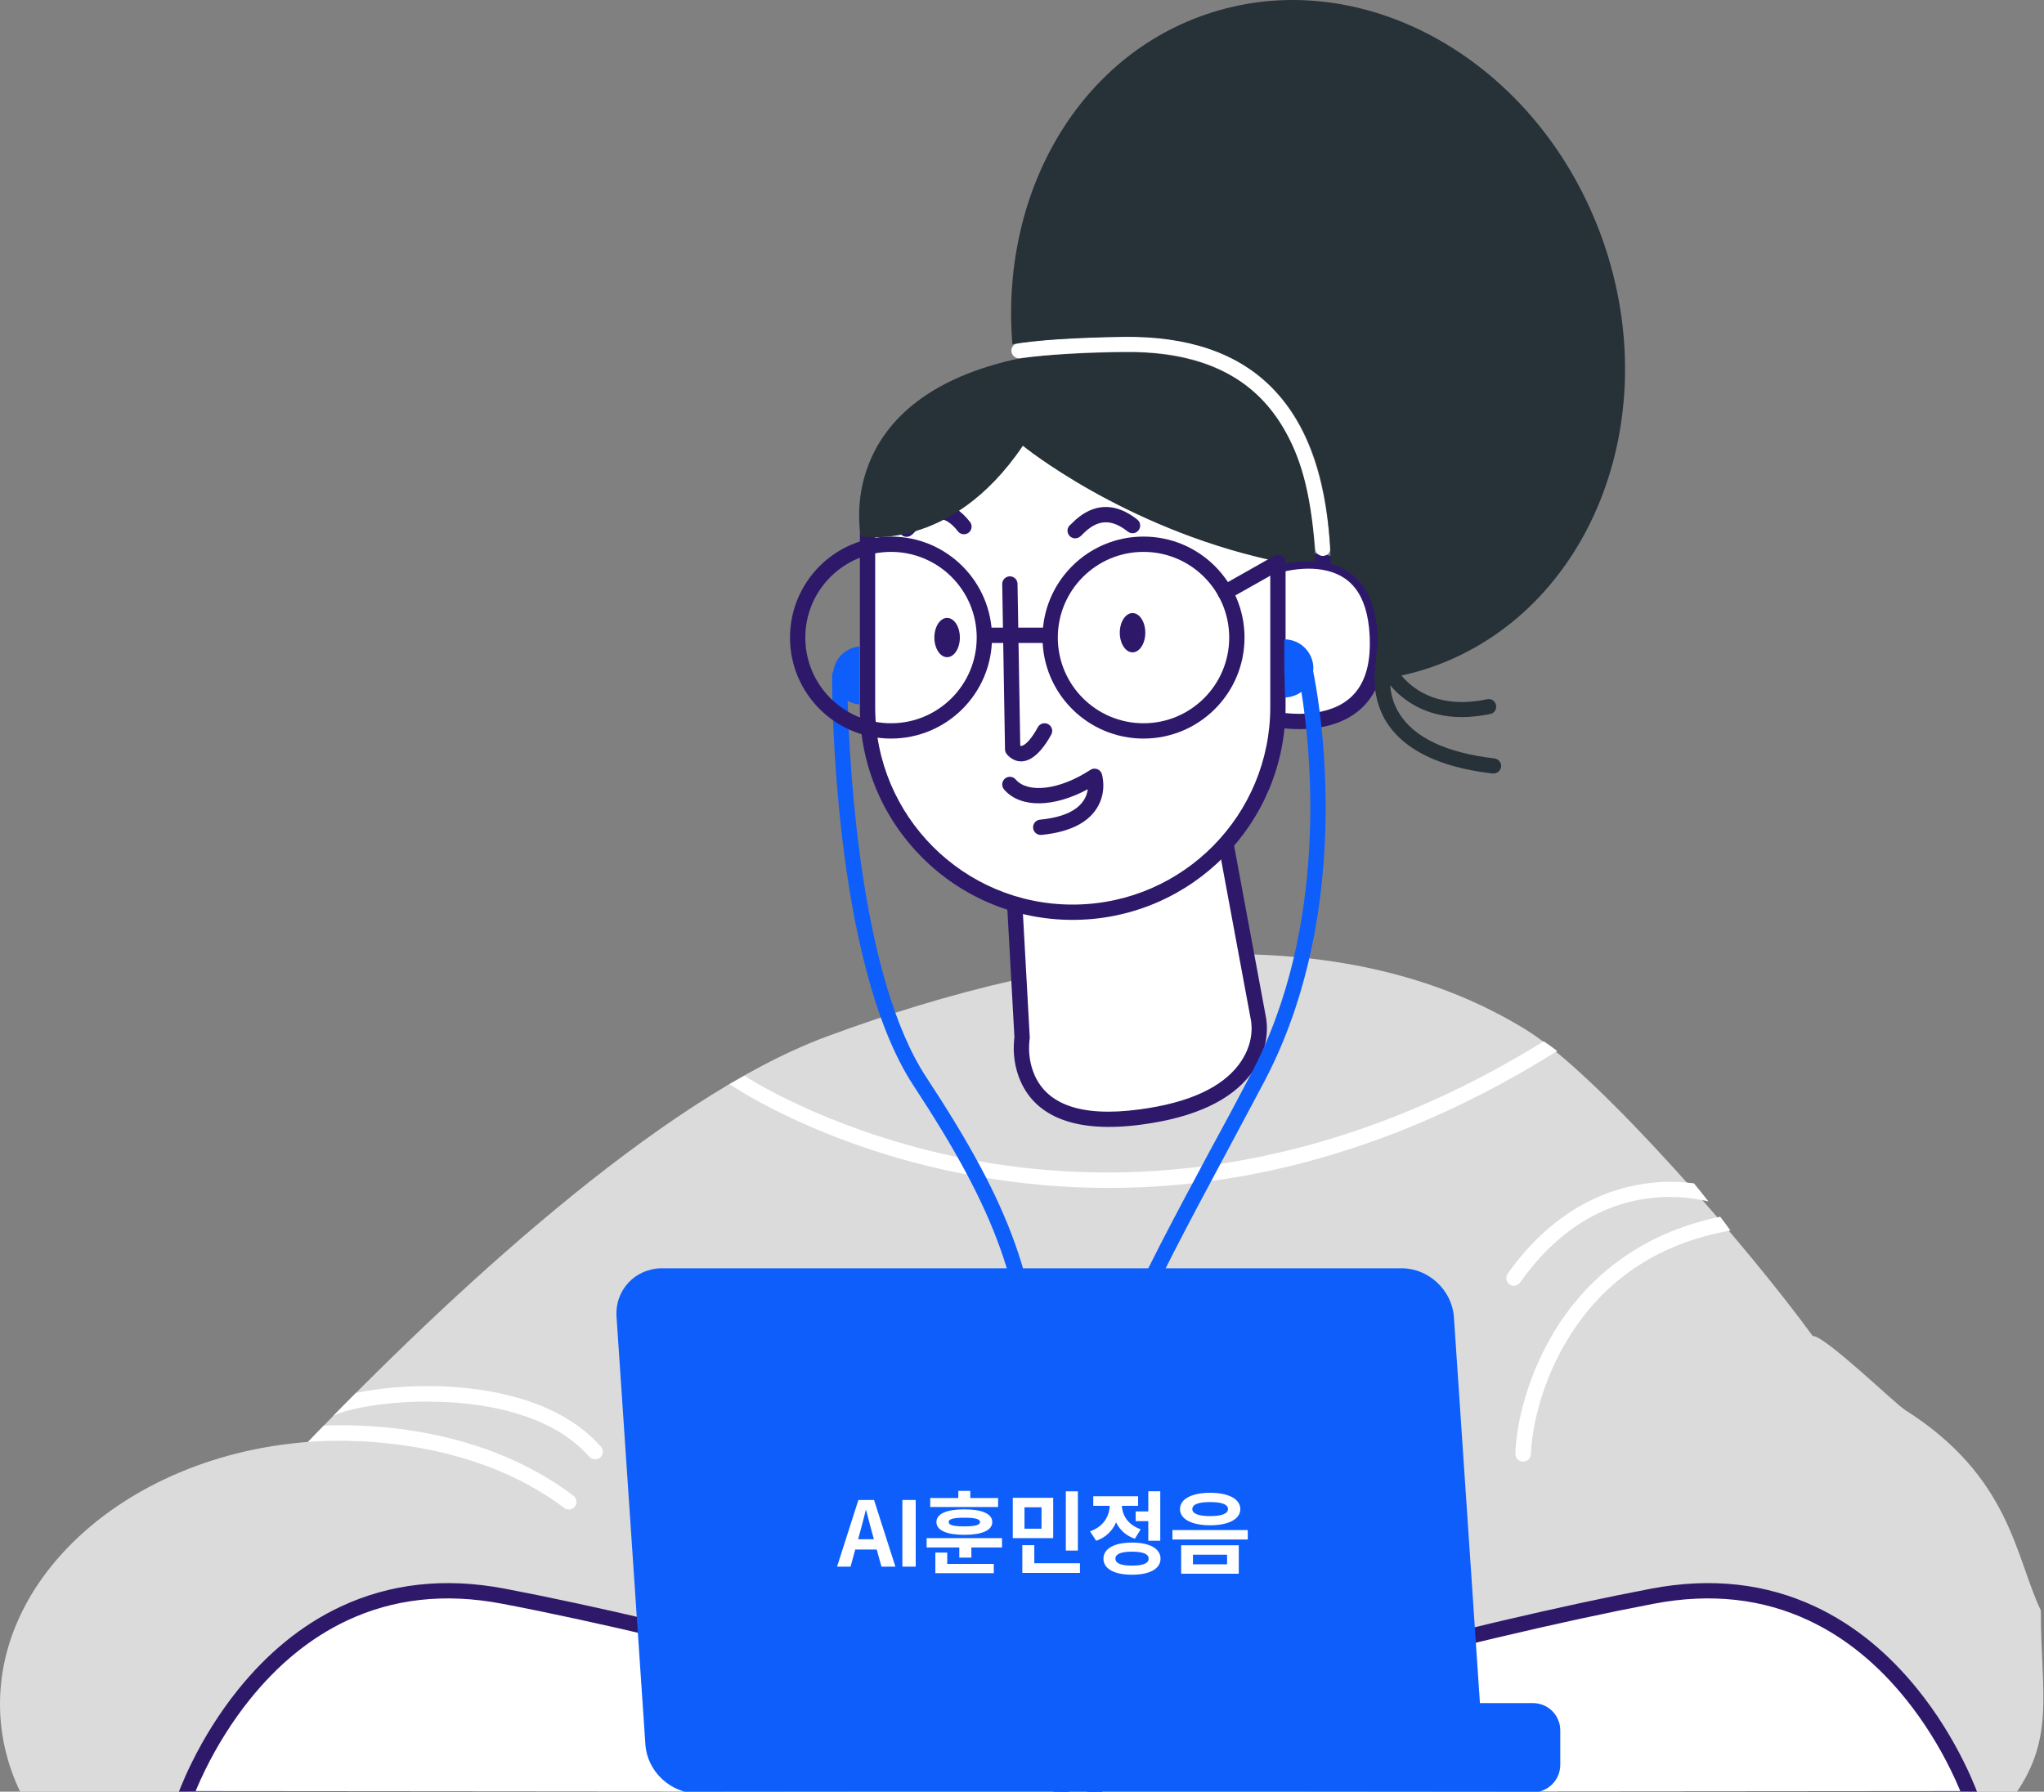 <svg width="227" height="199" viewBox="0 0 227 199" fill="none" xmlns="http://www.w3.org/2000/svg">
<rect x="0" y="0" width="227" height="199" fill="#808080" stroke="none"/>
<g clip-path="url(#clip0_333_28843)">
<path fill-rule="evenodd" clip-rule="evenodd" d="M211.542 156.584C210.464 155.903 202.561 148.251 201.315 148.393C194.545 139.045 177.642 119.42 169.484 114.378C148.24 101.291 119.064 105.03 91.843 115.114C73.119 122.026 49.41 144.347 34.2 160.153C14.371 161.654 -0.868 175.137 0.038 190.575C0.237 193.945 1.2 197.118 2.758 200.035L69.295 200.489C69.409 200.319 69.522 200.12 69.635 199.95L168.323 199.611C168.436 199.752 168.549 199.894 168.662 200.064L223.303 199.979C228.373 193.266 226.649 188.246 226.649 178.87C223.798 172.909 223.303 164.012 211.542 156.584Z" fill="#DBDBDB"/>
<path fill-rule="evenodd" clip-rule="evenodd" d="M171.439 115.653C146.314 131.232 123.766 131.572 109.15 129.051C95.61 126.728 85.838 121.516 82.665 119.477C82.127 119.788 81.589 120.1 81.022 120.412C83.628 122.196 93.826 128.088 108.555 130.666C113.371 131.515 118.214 131.94 123.086 131.94C128.043 131.94 133 131.515 137.929 130.637C149.854 128.513 161.61 123.839 172.94 116.729C172.43 116.333 171.949 115.993 171.439 115.653Z" fill="white"/>
<path fill-rule="evenodd" clip-rule="evenodd" d="M168.832 142.42C172.826 136.811 177.755 133.667 183.505 133.044C186.168 132.761 188.405 133.129 189.737 133.441C189.199 132.761 188.66 132.081 188.122 131.43C186.819 131.26 185.205 131.175 183.42 131.373C179.086 131.826 172.798 133.922 167.444 141.457C167.161 141.825 167.274 142.363 167.643 142.647C167.784 142.76 167.954 142.817 168.124 142.817C168.407 142.788 168.662 142.675 168.832 142.42Z" fill="white"/>
<path fill-rule="evenodd" clip-rule="evenodd" d="M169.144 162.333C169.626 162.333 169.994 161.965 170.022 161.512C170.079 159.019 171.07 153.354 174.554 148.029C178.577 141.825 184.525 138.03 192.173 136.67C191.805 136.16 191.437 135.65 191.04 135.141C183.392 136.698 177.217 140.806 173.11 147.094C169.682 152.363 168.379 158.141 168.294 161.455C168.294 161.937 168.663 162.333 169.144 162.333Z" fill="white"/>
<path fill-rule="evenodd" clip-rule="evenodd" d="M49.127 153.979C45.53 153.837 42.074 154.177 39.525 154.715C38.675 155.565 37.825 156.415 37.004 157.265C40.148 155.537 58.05 153.384 65.443 161.797C65.613 161.995 65.84 162.08 66.095 162.08C66.293 162.08 66.491 162.023 66.661 161.882C67.001 161.57 67.058 161.032 66.746 160.692C61.959 155.225 53.66 154.149 49.127 153.979Z" fill="white"/>
<path fill-rule="evenodd" clip-rule="evenodd" d="M33.633 160.208C33.633 160.208 33.662 160.208 33.69 160.208C33.662 160.179 33.633 160.208 33.633 160.208C33.633 160.208 33.605 160.208 33.633 160.208Z" fill="white"/>
<path fill-rule="evenodd" clip-rule="evenodd" d="M63.687 166.13C53.688 158.567 41.224 158.113 35.956 158.34C35.361 158.963 34.766 159.558 34.2 160.153C37.231 159.898 51.705 159.218 62.667 167.489C62.809 167.603 63.007 167.659 63.177 167.659C63.432 167.659 63.687 167.546 63.857 167.319C64.14 166.951 64.055 166.413 63.687 166.13Z" fill="white"/>
<path fill-rule="evenodd" clip-rule="evenodd" d="M20.49 199.78C20.49 199.78 29.781 172.304 55.926 177.29C82.07 182.275 117.846 192.982 117.846 192.982V199.865L20.49 199.78Z" fill="white"/>
<path fill-rule="evenodd" clip-rule="evenodd" d="M218.942 199.78C218.942 199.78 209.651 172.304 183.506 177.29C157.361 182.275 121.586 192.982 121.586 192.982V199.865L218.942 199.78Z" fill="white"/>
<path fill-rule="evenodd" clip-rule="evenodd" d="M37.884 178.419C33.44 180.493 29.63 183.69 26.413 187.699C24.344 190.277 22.643 193.036 21.283 195.795C20.806 196.761 20.406 197.66 20.079 198.468L19.941 198.816C19.898 198.927 19.858 199.031 19.821 199.129L19.711 199.43C19.7 199.462 19.691 199.487 19.685 199.507C19.498 200.057 19.908 200.628 20.489 200.629L117.845 200.714C118.315 200.714 118.695 200.334 118.695 199.864V192.981C118.695 192.605 118.449 192.274 118.089 192.167L116.959 191.832L115.431 191.383C113.3 190.761 110.891 190.068 108.252 189.321C100.712 187.187 92.843 185.053 85.039 183.062C81.116 182.061 77.301 181.12 73.624 180.249L72.592 180.006C66.597 178.598 61.065 177.403 56.084 176.454C49.309 175.162 43.246 175.917 37.884 178.419ZM55.766 178.123C61.004 179.122 66.863 180.395 73.232 181.903C76.9 182.771 80.705 183.71 84.619 184.709C91.998 186.592 99.436 188.603 106.598 190.62L107.789 190.956C110.184 191.634 112.389 192.268 114.368 192.844L116.996 193.615V199.014L21.727 198.931L21.804 198.743C22.087 198.068 22.42 197.331 22.807 196.546C24.116 193.892 25.753 191.237 27.738 188.763C30.803 184.944 34.414 181.914 38.603 179.959C43.641 177.608 49.341 176.898 55.766 178.123Z" fill="#2E186A"/>
<path fill-rule="evenodd" clip-rule="evenodd" d="M201.548 178.419C205.992 180.493 209.801 183.69 213.019 187.699C215.088 190.277 216.789 193.036 218.149 195.795C218.625 196.761 219.025 197.66 219.352 198.468L219.491 198.816C219.534 198.927 219.574 199.031 219.61 199.129L219.72 199.43C219.731 199.462 219.74 199.487 219.747 199.507C219.933 200.057 219.524 200.628 218.943 200.629L121.586 200.714C121.117 200.714 120.736 200.334 120.736 199.864V192.981C120.736 192.605 120.982 192.274 121.342 192.167L122.473 191.832L124 191.383C126.131 190.761 128.541 190.068 131.18 189.321C138.72 187.187 146.588 185.053 154.393 183.062C158.316 182.061 162.13 181.12 165.808 180.249L166.84 180.006C172.834 178.598 178.367 177.403 183.347 176.454C190.123 175.162 196.186 175.917 201.548 178.419ZM183.665 178.123C178.427 179.122 172.569 180.395 166.199 181.903C162.532 182.771 158.727 183.71 154.813 184.709C147.434 186.592 139.996 188.603 132.834 190.62L131.643 190.956C129.248 191.634 127.042 192.268 125.064 192.844L122.435 193.615V199.014L217.705 198.931L217.628 198.743C217.345 198.068 217.011 197.331 216.624 196.546C215.316 193.892 213.679 191.237 211.693 188.763C208.629 184.944 205.018 181.914 200.829 179.959C195.791 177.608 190.091 176.898 183.665 178.123Z" fill="#2E186A"/>
<path fill-rule="evenodd" clip-rule="evenodd" d="M112.407 95.229L113.512 115.255C113.512 115.255 111.642 126.076 126.655 124.065C141.611 122.082 139.77 113.216 139.77 113.216L135.153 88.346L112.407 95.229Z" fill="white"/>
<path fill-rule="evenodd" clip-rule="evenodd" d="M134.907 87.532L112.161 94.415C111.786 94.529 111.537 94.884 111.559 95.275L112.659 115.214L112.647 115.304C112.641 115.354 112.635 115.41 112.629 115.472C112.489 116.911 112.651 118.551 113.358 120.131C115.083 123.989 119.381 125.896 126.768 124.906C132.797 124.107 136.718 122.153 138.869 119.353C140.432 117.318 140.857 115.178 140.65 113.364L140.636 113.249C140.626 113.178 140.617 113.12 140.608 113.074L135.988 88.19C135.896 87.692 135.391 87.385 134.907 87.532ZM113.292 95.848L134.491 89.433L138.942 113.414C138.948 113.449 138.955 113.494 138.962 113.556C139.122 114.967 138.784 116.674 137.521 118.317C135.671 120.727 132.158 122.477 126.543 123.222C119.849 124.118 116.298 122.543 114.909 119.437C114.341 118.167 114.207 116.807 114.321 115.636L114.333 115.516C114.34 115.46 114.346 115.42 114.349 115.399L114.358 115.336C114.362 115.293 114.363 115.251 114.36 115.208L113.292 95.848Z" fill="#2E186A"/>
<path fill-rule="evenodd" clip-rule="evenodd" d="M140.903 63.079C140.903 63.079 152.517 58.717 152.97 70.812C153.423 82.907 140.903 79.763 140.903 79.763" fill="white"/>
<path fill-rule="evenodd" clip-rule="evenodd" d="M142.027 61.868C143.705 61.471 145.436 61.329 147.08 61.597C151.083 62.249 153.609 65.177 153.819 70.779C154.036 76.571 151.457 79.741 147.124 80.689C145.36 81.075 143.502 81.053 141.746 80.786L141.472 80.742C141.126 80.683 140.862 80.628 140.696 80.586C140.241 80.471 139.964 80.01 140.079 79.555C140.189 79.116 140.622 78.843 141.061 78.927L141.245 78.968L141.333 78.987C141.528 79.027 141.752 79.067 142.002 79.105C143.569 79.344 145.23 79.364 146.76 79.029C150.306 78.253 152.306 75.795 152.12 70.842L152.107 70.555C151.862 65.951 149.938 63.784 146.806 63.274C145.415 63.047 143.897 63.172 142.418 63.522C142.132 63.589 141.868 63.661 141.63 63.733L141.513 63.769C141.427 63.796 141.355 63.819 141.301 63.838L141.202 63.873C140.762 64.038 140.272 63.816 140.107 63.376C139.942 62.937 140.165 62.447 140.604 62.282L140.714 62.242C141.008 62.138 141.458 62.002 142.027 61.868Z" fill="#2E186A"/>
<path fill-rule="evenodd" clip-rule="evenodd" d="M119.12 101.32C106.544 101.32 96.346 91.122 96.346 78.546V58.661C96.346 50.616 102.89 44.073 110.934 44.073H130.876C136.966 44.073 141.923 49.03 141.923 55.12V78.517C141.923 91.094 131.725 101.32 119.12 101.32Z" fill="white"/>
<path fill-rule="evenodd" clip-rule="evenodd" d="M130.875 43.223H110.934C102.42 43.223 95.496 50.146 95.496 58.66V78.545C95.496 91.591 106.074 102.169 119.12 102.169L119.504 102.166C132.411 101.956 142.772 91.427 142.772 78.517V55.12C142.772 48.56 137.435 43.223 130.875 43.223ZM110.934 44.923H130.875C136.496 44.923 141.073 49.5 141.073 55.121V78.518C141.073 90.5 131.456 100.273 119.484 100.467L119.113 100.47C107.013 100.47 97.196 90.653 97.196 78.546V58.661C97.196 51.086 103.359 44.923 110.934 44.923Z" fill="#2E186A"/>
<path fill-rule="evenodd" clip-rule="evenodd" d="M147.22 89.309C147.191 81.576 146.115 75.94 145.832 74.523C145.832 74.438 145.86 74.325 145.86 74.24C145.86 72.456 144.415 71.011 142.631 71.011V74.24L142.716 77.469C143.396 77.441 144.019 77.214 144.529 76.846C145.577 83.361 147.644 102.793 138.92 119.307C137.334 122.338 135.833 125.142 134.36 127.833C126.145 143.157 120.707 153.298 120.848 162.334C120.848 162.787 121.245 163.183 121.698 163.183C122.179 163.183 122.548 162.787 122.548 162.334C122.434 153.723 127.788 143.752 135.861 128.654C137.306 125.935 138.807 123.159 140.421 120.1C146.115 109.308 147.276 97.411 147.22 89.309Z" fill="#0D5EFB"/>
<path fill-rule="evenodd" clip-rule="evenodd" d="M94.137 77.837C94.533 78.064 94.958 78.206 95.44 78.234V71.804C93.939 71.946 92.749 73.079 92.551 74.552C92.466 74.693 92.409 74.863 92.409 75.033C92.409 76.336 92.409 106.843 101.473 120.609C110.736 134.716 113.597 142.76 114.248 156.413C114.277 156.867 114.645 157.235 115.098 157.235H115.126C115.608 157.207 115.948 156.81 115.948 156.357C115.296 142.307 112.379 134.093 102.89 119.675C95.638 108.684 94.363 85.797 94.137 77.837Z" fill="#0D5EFB"/>
<path fill-rule="evenodd" clip-rule="evenodd" d="M112.138 64.013C112.59 64.005 112.966 64.353 113 64.798L113.002 64.848L113.307 82.831L113.32 82.836C113.382 82.856 113.45 82.851 113.544 82.817L113.586 82.8C114.022 82.613 114.598 81.981 115.259 80.771C115.484 80.359 116 80.207 116.412 80.432C116.824 80.657 116.975 81.174 116.75 81.585C115.198 84.429 113.527 85.143 112.193 84.135C111.995 83.985 111.855 83.831 111.766 83.703C111.682 83.582 111.631 83.441 111.618 83.295L111.614 83.232L111.303 64.877C111.295 64.408 111.669 64.021 112.138 64.013Z" fill="#2E186A"/>
<path fill-rule="evenodd" clip-rule="evenodd" d="M121.091 85.509C121.565 85.199 122.204 85.431 122.369 85.972L122.389 86.043C122.41 86.121 122.433 86.224 122.455 86.35C122.63 87.346 122.535 88.447 121.966 89.502C121.017 91.26 118.966 92.406 115.663 92.731C115.196 92.777 114.78 92.436 114.734 91.969C114.688 91.501 115.029 91.086 115.496 91.04C118.278 90.766 119.816 89.906 120.47 88.695C120.631 88.396 120.733 88.087 120.787 87.777L120.805 87.657L120.779 87.672C117.085 89.661 113.395 89.793 111.567 87.748L111.506 87.678C111.201 87.321 111.244 86.785 111.601 86.48C111.958 86.175 112.494 86.218 112.799 86.575C114.114 88.117 117.593 87.798 121.091 85.509Z" fill="#2E186A"/>
<path fill-rule="evenodd" clip-rule="evenodd" d="M119.876 57.383C121.73 55.973 123.932 55.822 126.306 57.711C126.673 58.003 126.734 58.537 126.442 58.905C126.15 59.272 125.615 59.333 125.248 59.041C123.53 57.674 122.179 57.767 120.905 58.736C120.733 58.867 120.579 59.001 120.413 59.16L120.101 59.469C120.057 59.511 120.02 59.545 119.98 59.577C119.87 59.666 119.775 59.725 119.61 59.767C119.154 59.88 118.693 59.604 118.579 59.148C118.494 58.807 118.628 58.462 118.893 58.263L118.93 58.236L119.116 58.051C119.37 57.799 119.602 57.592 119.876 57.383Z" fill="#2E186A"/>
<path fill-rule="evenodd" clip-rule="evenodd" d="M125.777 72.455C126.559 72.455 127.193 71.478 127.193 70.274C127.193 69.069 126.559 68.093 125.777 68.093C124.995 68.093 124.361 69.069 124.361 70.274C124.361 71.478 124.995 72.455 125.777 72.455Z" fill="#2E186A"/>
<path fill-rule="evenodd" clip-rule="evenodd" d="M105.184 72.992C105.966 72.992 106.6 72.015 106.6 70.811C106.6 69.606 105.966 68.63 105.184 68.63C104.402 68.63 103.768 69.606 103.768 70.811C103.768 72.015 104.402 72.992 105.184 72.992Z" fill="#2E186A"/>
<path fill-rule="evenodd" clip-rule="evenodd" d="M101.234 57.116C103.355 55.424 105.681 55.344 107.724 57.968C108.012 58.339 107.946 58.873 107.575 59.161C107.205 59.449 106.671 59.383 106.383 59.012C105.004 57.241 103.749 57.284 102.294 58.445C102.097 58.602 101.919 58.762 101.722 58.954L101.389 59.288C101.343 59.332 101.306 59.366 101.267 59.399C101.151 59.495 101.06 59.554 100.886 59.598C100.431 59.712 99.969 59.435 99.856 58.98C99.77 58.638 99.905 58.293 100.169 58.094L100.202 58.071L100.421 57.852C100.7 57.573 100.946 57.345 101.234 57.116Z" fill="#2E186A"/>
<path fill-rule="evenodd" clip-rule="evenodd" d="M124.814 39.115C119.29 39.2 115.098 39.455 112.605 39.937C92.324 44.554 95.61 59.566 95.61 59.566C95.61 59.566 105.524 61.464 113.597 49.511C113.597 49.511 124.672 58.547 141.073 62.201C141.328 62.144 141.639 62.059 141.923 61.974V62.795C142.886 62.541 144.444 62.257 146.058 62.371C145.888 56.45 144.812 48.972 139.94 44.157C136.484 40.73 131.385 39.03 124.814 39.115Z" fill="#263238"/>
<path fill-rule="evenodd" clip-rule="evenodd" d="M113.055 38.103C116.287 37.654 121.374 37.359 125.758 37.387C134.512 37.479 140.363 40.705 143.831 46.395C145.196 48.634 146.148 51.184 146.789 54.044C147.263 56.155 147.516 58.089 147.755 60.823C147.795 61.291 147.449 61.703 146.982 61.744C146.514 61.784 146.102 61.438 146.061 60.971L146.016 60.462C145.488 54.755 144.582 50.892 142.38 47.279C139.222 42.098 133.916 39.173 125.743 39.086L125.244 39.084C121.059 39.082 116.313 39.366 113.289 39.786C112.824 39.851 112.395 39.526 112.33 39.061C112.266 38.596 112.59 38.167 113.055 38.103Z" fill="white"/>
<path fill-rule="evenodd" clip-rule="evenodd" d="M178.038 26.793C171.041 6.794 151.213 -4.451 133.736 1.667C119.375 6.681 111.075 21.892 112.435 38.236C115.069 37.783 119.205 37.5 124.814 37.415C131.867 37.33 137.362 39.171 141.158 42.938C146.539 48.264 147.644 56.336 147.786 62.625C150.392 63.333 152.8 65.457 152.998 70.811C153.026 71.349 152.545 75.513 152.658 75.485C152.658 76.816 152.941 78.487 153.933 80.13C155.887 83.274 159.853 85.229 165.744 85.909C165.773 85.909 165.801 85.909 165.858 85.909C166.283 85.909 166.651 85.597 166.708 85.172C166.764 84.719 166.424 84.294 165.971 84.237C160.646 83.614 157.077 81.943 155.405 79.252C154.726 78.176 154.471 77.071 154.386 76.108C155.83 77.807 158.351 79.649 162.345 79.649C163.308 79.649 164.356 79.535 165.49 79.309C165.943 79.224 166.254 78.77 166.141 78.317C166.056 77.864 165.603 77.552 165.15 77.666C159.994 78.742 157.133 76.788 155.632 75.031C156.793 74.777 157.926 74.465 159.06 74.068C176.508 67.922 185.006 46.762 178.038 26.793Z" fill="#263238"/>
<path fill-rule="evenodd" clip-rule="evenodd" d="M126.995 59.597C120.8 59.597 115.778 64.619 115.778 70.814C115.778 77.009 120.8 82.031 126.995 82.031C133.19 82.031 138.212 77.009 138.212 70.814C138.212 64.619 133.19 59.597 126.995 59.597ZM126.995 61.296C132.251 61.296 136.512 65.557 136.512 70.814C136.512 76.07 132.251 80.331 126.995 80.331C121.738 80.331 117.477 76.07 117.477 70.814C117.477 65.557 121.738 61.296 126.995 61.296Z" fill="#2E186A"/>
<path fill-rule="evenodd" clip-rule="evenodd" d="M116.401 69.708C116.87 69.708 117.251 70.089 117.251 70.558C117.251 71.011 116.897 71.381 116.451 71.406L116.401 71.408H109.659C109.19 71.408 108.81 71.027 108.81 70.558C108.81 70.106 109.163 69.736 109.609 69.71L109.659 69.708H116.401Z" fill="#2E186A"/>
<path fill-rule="evenodd" clip-rule="evenodd" d="M141.505 61.745C141.913 61.514 142.432 61.658 142.663 62.067C142.885 62.46 142.76 62.955 142.385 63.198L142.341 63.225L136.478 66.539C136.069 66.77 135.551 66.626 135.32 66.217C135.097 65.824 135.223 65.328 135.597 65.086L135.641 65.059L141.505 61.745Z" fill="#2E186A"/>
<path fill-rule="evenodd" clip-rule="evenodd" d="M98.953 59.597C92.758 59.597 87.736 64.619 87.736 70.814C87.736 77.009 92.758 82.031 98.953 82.031C105.148 82.031 110.17 77.009 110.17 70.814C110.17 64.619 105.148 59.597 98.953 59.597ZM98.953 61.296C104.209 61.296 108.47 65.557 108.47 70.814C108.47 76.07 104.209 80.331 98.953 80.331C93.696 80.331 89.435 76.07 89.435 70.814C89.435 65.557 93.696 61.296 98.953 61.296Z" fill="#2E186A"/>
<path fill-rule="evenodd" clip-rule="evenodd" d="M170.248 189.16H164.356L161.467 146.303C161.268 143.3 158.662 140.864 155.66 140.864H73.543C70.54 140.864 68.246 143.3 68.473 146.303L71.674 193.748C71.872 196.751 74.478 199.187 77.48 199.187L170.219 199.074C171.919 199.074 173.279 197.686 173.279 196.015V192.247C173.307 190.548 171.947 189.16 170.248 189.16Z" fill="#0D5EFB"/>
<path d="M92.96 174H94.46L95.52 170.15C95.74 169.38 95.95 168.53 96.15 167.73H96.19C96.4 168.52 96.61 169.38 96.83 170.15L97.89 174H99.44L97.07 166.6H95.33L92.96 174ZM94.43 172.1H97.95V170.96H94.43V172.1ZM100.216 174H101.696V166.6H100.216V174ZM102.907 170.84V171.87H111.277V170.84H102.907ZM106.537 171.6V173H107.877V171.6H106.537ZM103.877 173.7V174.73H110.367V173.7H103.877ZM103.877 172.44V174.35H105.197V172.44H103.877ZM103.307 166.38V167.38H110.847V166.38H103.307ZM107.097 167.64C105.127 167.64 103.997 168.13 103.997 169.05C103.997 169.97 105.127 170.47 107.097 170.47C109.067 170.47 110.197 169.97 110.197 169.05C110.197 168.13 109.067 167.64 107.097 167.64ZM107.097 168.57C108.297 168.57 108.837 168.71 108.837 169.05C108.837 169.39 108.297 169.53 107.097 169.53C105.887 169.53 105.357 169.39 105.357 169.05C105.357 168.71 105.887 168.57 107.097 168.57ZM106.427 165.59V167.02H107.757V165.59H106.427ZM112.476 166.36V170.84H116.966V166.36H112.476ZM115.666 167.41V169.79H113.776V167.41H115.666ZM118.366 165.64V172.22H119.706V165.64H118.366ZM113.536 173.63V174.7H119.936V173.63H113.536ZM113.536 171.62V174.1H114.866V171.62H113.536ZM126.125 167.87V168.95H127.885V167.87H126.125ZM127.525 165.63V171.13H128.855V165.63H127.525ZM125.715 171.33C123.755 171.33 122.545 172 122.545 173.12C122.545 174.25 123.755 174.9 125.715 174.9C127.675 174.9 128.885 174.25 128.885 173.12C128.885 172 127.675 171.33 125.715 171.33ZM125.715 172.34C126.925 172.34 127.565 172.59 127.565 173.12C127.565 173.64 126.925 173.89 125.715 173.89C124.515 173.89 123.875 173.64 123.875 173.12C123.875 172.59 124.515 172.34 125.715 172.34ZM123.245 166.56V167.14C123.245 168.33 122.585 169.56 121.055 170.08L121.735 171.13C123.505 170.53 124.325 168.91 124.325 167.14V166.56H123.245ZM123.525 166.56V167.14C123.525 168.79 124.315 170.33 126.035 170.9L126.685 169.85C125.225 169.36 124.595 168.23 124.595 167.14V166.56H123.525ZM121.415 166.19V167.25H126.395V166.19H121.415ZM134.395 165.8C132.355 165.8 131.045 166.49 131.045 167.61C131.045 168.73 132.355 169.41 134.395 169.41C136.435 169.41 137.745 168.73 137.745 167.61C137.745 166.49 136.435 165.8 134.395 165.8ZM134.395 166.83C135.655 166.83 136.375 167.08 136.375 167.61C136.375 168.13 135.655 168.39 134.395 168.39C133.125 168.39 132.415 168.13 132.415 167.61C132.415 167.08 133.125 166.83 134.395 166.83ZM131.175 171.63V174.79H137.575V171.63H131.175ZM136.275 172.68V173.74H132.485V172.68H136.275ZM130.205 169.94V170.99H138.575V169.94H130.205Z" fill="white"/>
</g>
<defs>
<clipPath id="clip0_333_28843">
<rect width="227" height="199" fill="white"/>
</clipPath>
</defs>
</svg>
